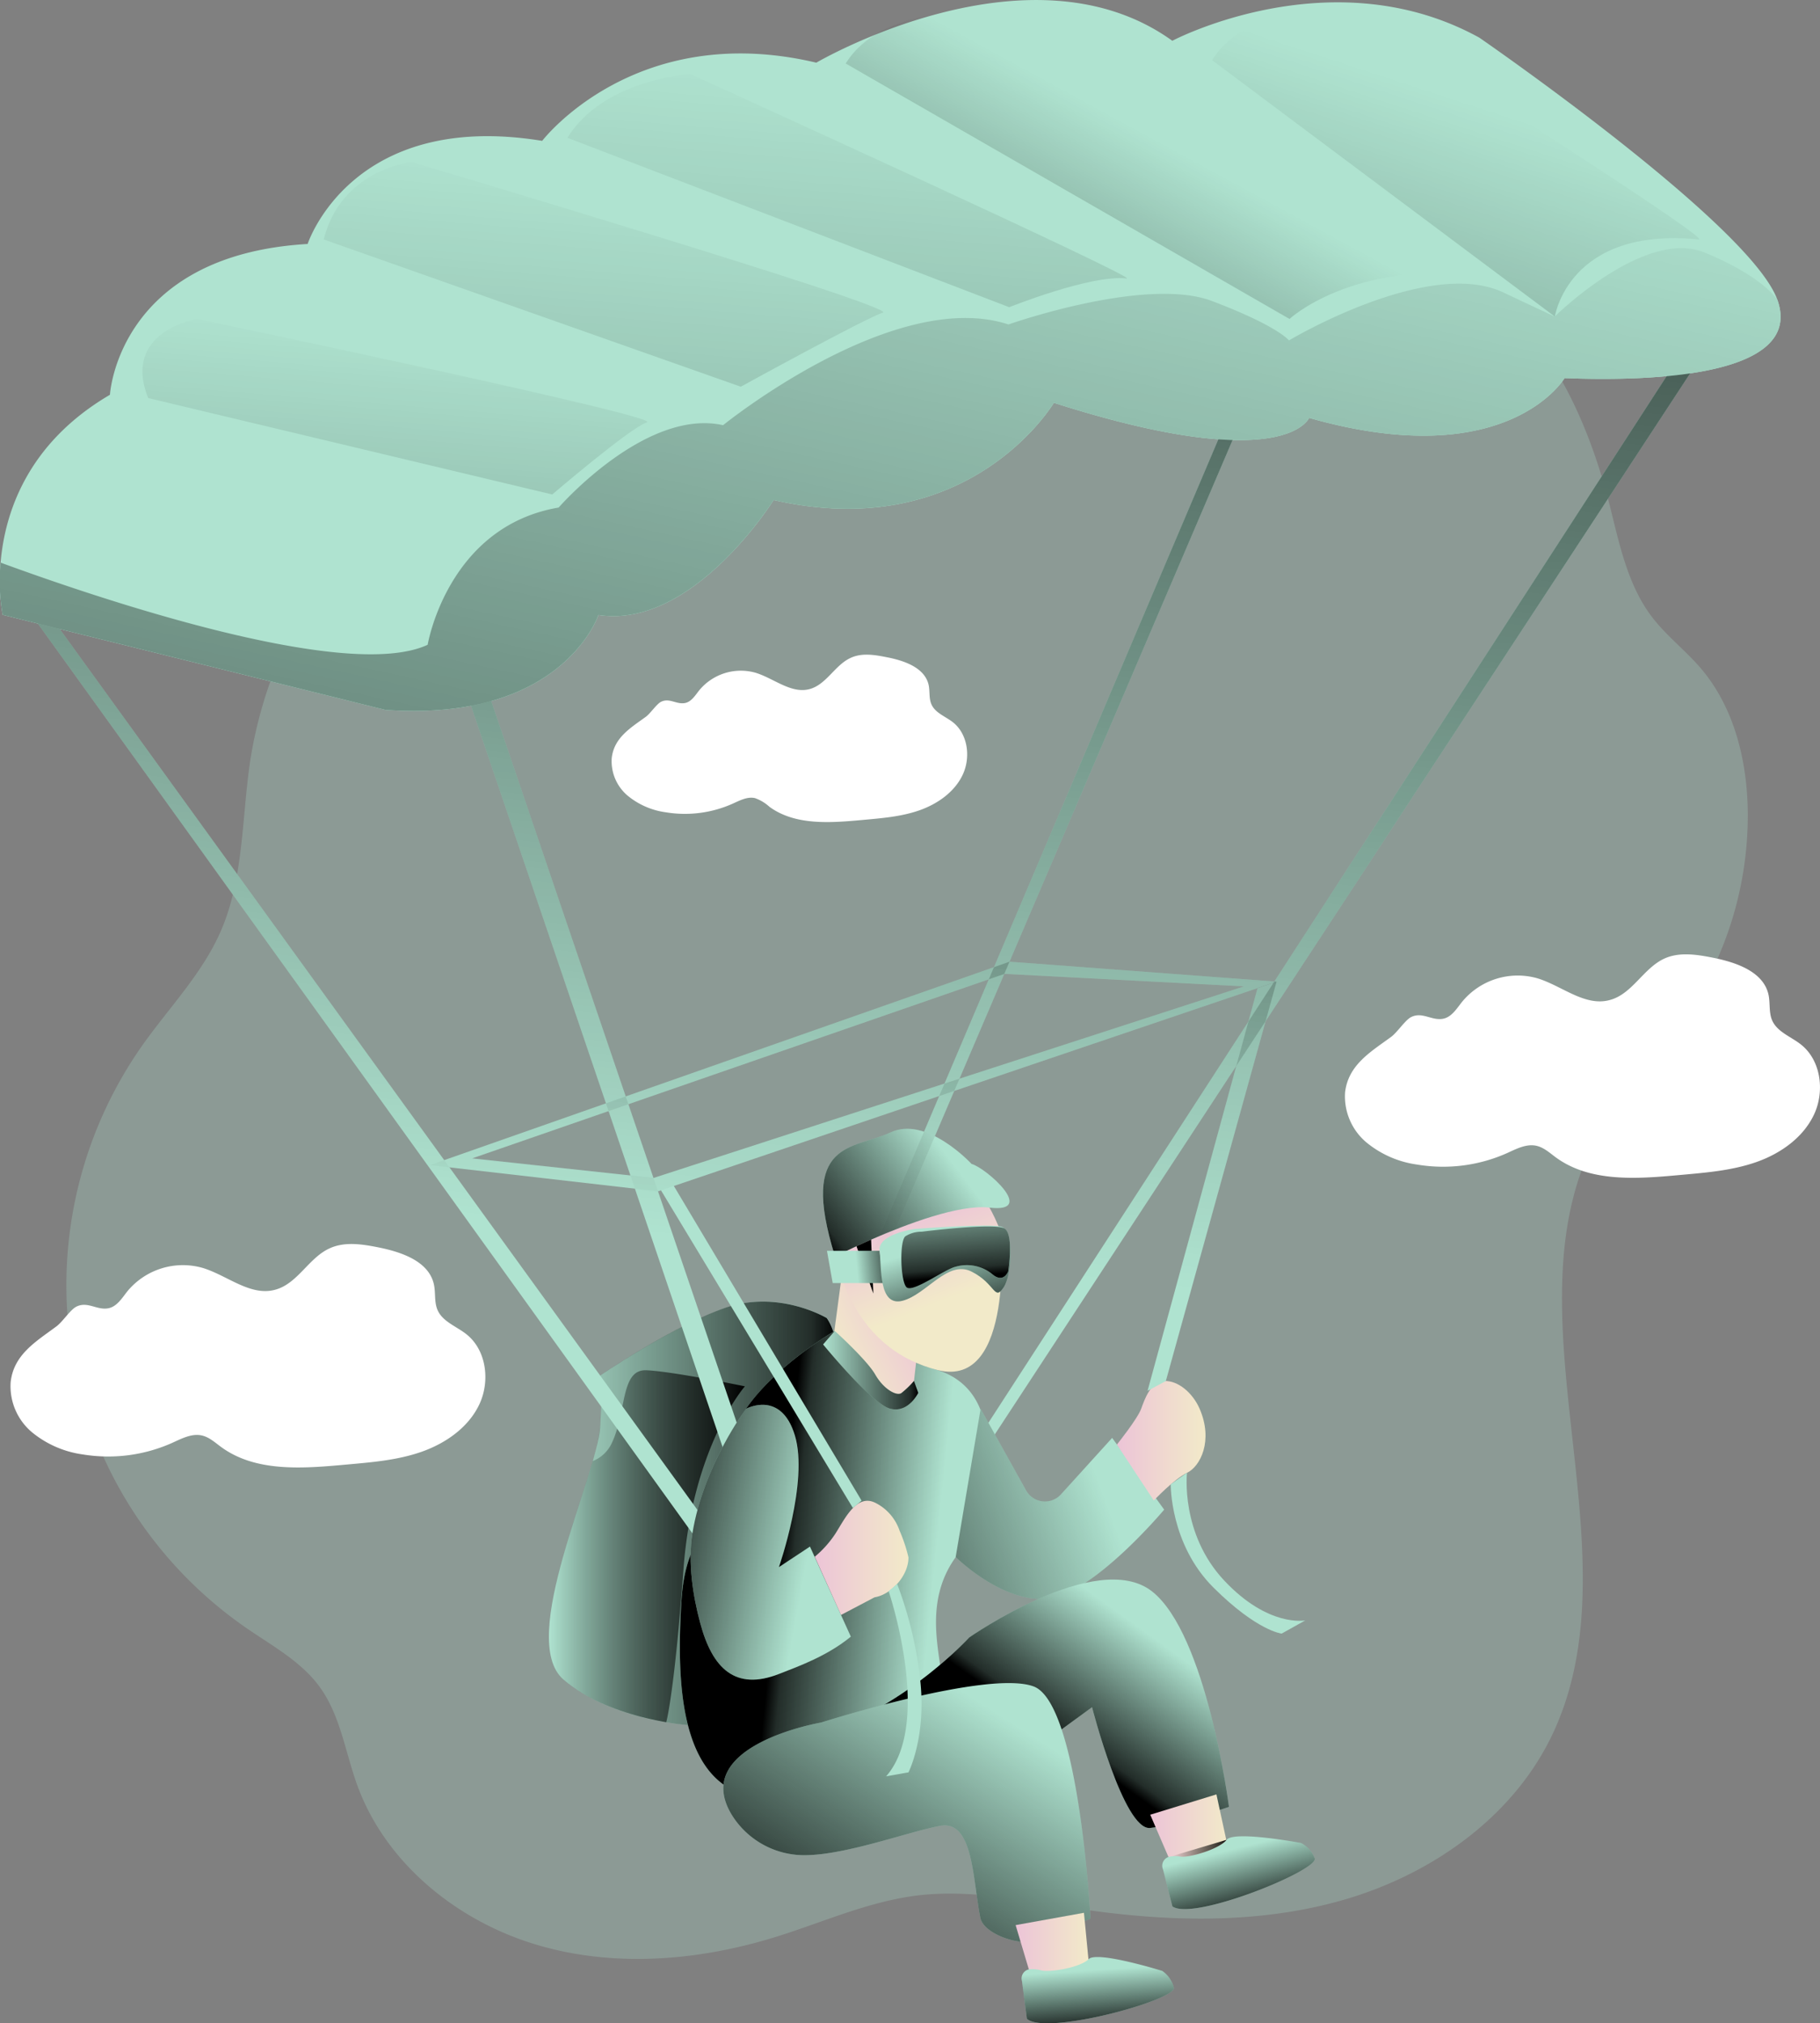 <svg id="Layer_1" data-name="Layer 1" xmlns="http://www.w3.org/2000/svg" xmlns:xlink="http://www.w3.org/1999/xlink" viewBox="0 0 393.18 437.13"><rect x="0" y="0" width="393.18" height="437.13" fill="#808080" stroke="none"/><defs><linearGradient id="linear-gradient" x1="121" y1="326.95" x2="183.29" y2="326.95" gradientUnits="userSpaceOnUse"><stop offset="0" stop-opacity="0"/><stop offset="0.91" stop-opacity="0.8"/><stop offset="1"/></linearGradient><linearGradient id="linear-gradient-2" x1="121" y1="334.06" x2="163.34" y2="334.06" xlink:href="#linear-gradient"/><linearGradient id="linear-gradient-3" x1="204.11" y1="340.87" x2="170.7" y2="337.49" xlink:href="#linear-gradient"/><linearGradient id="linear-gradient-4" x1="239.21" y1="318.57" x2="170.88" y2="343.72" xlink:href="#linear-gradient"/><linearGradient id="linear-gradient-5" x1="201.12" y1="283.9" x2="183.29" y2="292.54" gradientUnits="userSpaceOnUse"><stop offset="0" stop-color="#ecc4d7"/><stop offset="0.42" stop-color="#efd4d1"/><stop offset="1" stop-color="#f2eac9"/></linearGradient><linearGradient id="linear-gradient-6" x1="197.94" y1="262.38" x2="205.45" y2="281.34" xlink:href="#linear-gradient-5"/><linearGradient id="linear-gradient-7" x1="207.63" y1="250.46" x2="181.54" y2="270.35" xlink:href="#linear-gradient"/><linearGradient id="linear-gradient-8" x1="244.21" y1="348.51" x2="226.75" y2="372.72" xlink:href="#linear-gradient"/><linearGradient id="linear-gradient-9" x1="217.23" y1="369.8" x2="181.19" y2="426.11" xlink:href="#linear-gradient"/><linearGradient id="linear-gradient-10" x1="177.06" y1="335.22" x2="142.14" y2="328.84" xlink:href="#linear-gradient"/><linearGradient id="linear-gradient-11" x1="178.43" y1="336.53" x2="198.68" y2="336.53" xlink:href="#linear-gradient-5"/><linearGradient id="linear-gradient-12" x1="243.71" y1="311.29" x2="262.84" y2="311.29" xlink:href="#linear-gradient-5"/><linearGradient id="linear-gradient-13" x1="221.83" y1="420.33" x2="237.7" y2="420.33" xlink:href="#linear-gradient-5"/><linearGradient id="linear-gradient-14" x1="250.91" y1="395.38" x2="267.7" y2="395.38" xlink:href="#linear-gradient-5"/><linearGradient id="linear-gradient-15" x1="269.21" y1="399.38" x2="272.59" y2="412.89" xlink:href="#linear-gradient"/><linearGradient id="linear-gradient-16" x1="239.38" y1="425.58" x2="240.22" y2="438.11" xlink:href="#linear-gradient"/><linearGradient id="linear-gradient-17" x1="255.31" y1="399.31" x2="267.38" y2="399.31" xlink:href="#linear-gradient"/><linearGradient id="linear-gradient-18" x1="282.97" y1="281.13" x2="315.63" y2="-36.47" xlink:href="#linear-gradient"/><linearGradient id="linear-gradient-19" x1="217.78" y1="274.43" x2="250.45" y2="-43.17" xlink:href="#linear-gradient"/><linearGradient id="linear-gradient-20" x1="75.79" y1="260.08" x2="108.45" y2="-57.52" xlink:href="#linear-gradient"/><linearGradient id="linear-gradient-21" x1="131.36" y1="265.54" x2="164.02" y2="-52.06" xlink:href="#linear-gradient"/><linearGradient id="linear-gradient-22" x1="182.75" y1="270.83" x2="215.41" y2="-46.77" xlink:href="#linear-gradient"/><linearGradient id="linear-gradient-23" x1="259.51" y1="278.97" x2="292.17" y2="-38.63" xlink:href="#linear-gradient"/><linearGradient id="linear-gradient-24" x1="215.57" y1="0.28" x2="124.35" y2="419.25" xlink:href="#linear-gradient"/><linearGradient id="linear-gradient-25" x1="185.06" y1="273.69" x2="194.25" y2="272.84" xlink:href="#linear-gradient"/><linearGradient id="linear-gradient-26" x1="205.62" y1="268.84" x2="211.34" y2="287.61" xlink:href="#linear-gradient"/><linearGradient id="linear-gradient-27" x1="207.57" y1="254.67" x2="209.26" y2="275.93" xlink:href="#linear-gradient"/><linearGradient id="linear-gradient-28" x1="180.24" y1="296.04" x2="200.8" y2="296.04" xlink:href="#linear-gradient"/><linearGradient id="linear-gradient-29" x1="89.07" y1="69.05" x2="67.39" y2="335.4" xlink:href="#linear-gradient"/><linearGradient id="linear-gradient-30" x1="134.89" y1="33.87" x2="105.61" y2="393.62" xlink:href="#linear-gradient"/><linearGradient id="linear-gradient-31" x1="187.97" y1="14.1" x2="157.33" y2="390.5" xlink:href="#linear-gradient"/><linearGradient id="linear-gradient-32" x1="256.1" y1="32.26" x2="197.91" y2="139.25" xlink:href="#linear-gradient"/><linearGradient id="linear-gradient-33" x1="320.21" y1="22.25" x2="249.26" y2="238.49" xlink:href="#linear-gradient"/></defs><title>69. Parachute</title><path d="M56.53,164c-1.92,12.58-1.38,25.83-6.54,37.46-4,9-11,16.19-16.71,24.23A90,90,0,0,0,55.84,351.86c5.55,3.81,11.68,7.15,15.64,12.59,4.5,6.18,5.53,14.14,8.15,21.32,6.08,16.62,21.21,29,38.14,34.21s35.38,3.72,52.28-1.53c10.1-3.14,19.9-7.61,30.4-8.92,11.69-1.45,23.46,1.14,35.12,2.87,19.13,2.85,39,3.38,57.53-2.07s35.78-17.5,44.32-34.85c19.84-40.33-11.6-93.31,11.1-132.09,4.92-8.41,12-15.3,17.62-23.27A76.84,76.84,0,0,0,380,175.51c-.12-11.12-2.91-22.62-10.12-31.09-3.35-3.93-7.54-7.11-10.66-11.23-5.27-7-7-15.9-9.14-24.37-4.8-18.64-13.46-37.48-29.51-48.11-15-9.91-33.89-11.16-51.84-11.36-15.35-.16-30.84.23-45.78,3.76C193.49,60.07,168,78.67,138,83.66A99.34,99.34,0,0,0,74.2,122.34,94.33,94.33,0,0,0,56.53,164Z" transform="translate(-2.42 0)" fill="#afe3d0" opacity="0.27"/><path d="M369.39,77.86l-154,235-.91-3.21,148-228.41S365.36,76.17,369.39,77.86Z" transform="translate(-2.42 0)" fill="#afe3d0"/><path d="M181.07,284.77s-10.57-6.38-22.38-2.06-26.61,14.47-26.61,14.47.61.54,0,11.05-18.05,45.93-7.92,54.64S151,372.69,151,372.69,193.31,302.6,181.07,284.77Z" transform="translate(-2.42 0)" fill="#afe3d0"/><path d="M151,372.69s-1.85-.12-4.69-.61c-5.71-1-15.42-3.4-22.19-9.21-8.38-7.2,2.1-32.67,6.32-47.21a36.92,36.92,0,0,0,1.6-7.43c.61-10.51,0-11.05,0-11.05s14.79-10.16,26.61-14.47,22.38,2.06,22.38,2.06C193.31,302.6,151,372.69,151,372.69Z" transform="translate(-2.42 0)" fill="url(#linear-gradient)"/><path d="M163.34,299.51S152,312.46,150.06,339.2c-1.92,26.08-3.62,32.57-3.71,32.88-5.71-1-15.42-3.4-22.19-9.21-8.38-7.2,2.1-32.67,6.32-47.21a7.62,7.62,0,0,0,4.05-3.77c3.3-6.78,1.88-16.07,7.51-15.85S163.34,299.51,163.34,299.51Z" transform="translate(-2.42 0)" fill="url(#linear-gradient-2)"/><path d="M182.76,287.55S159.37,300.94,159.37,316s-8.66,12.3-9.75,30-.09,36.92,12.84,41.5,32.91-15.91,41.9-20.23c5.09-2.45-4.93-17.73,4.52-30.85,7.78-10.82,4.74-17.55,5.39-18.24,1.51-1.59,4.08-17.95-9.3-22.17A186,186,0,0,1,182.76,287.55Z" transform="translate(-2.42 0)" fill="#afe3d0"/><path d="M182.76,287.55a75,75,0,0,0-7.26,4.92c-6.86,5.23-16.13,14-16.13,23.52,0,15.05-8.66,12.3-9.75,30s-.09,36.92,12.84,41.5,32.91-15.91,41.9-20.23c5.09-2.45-4.93-17.73,4.52-30.85,7.78-10.82,4.74-17.55,5.39-18.24,1.51-1.59,4.08-17.95-9.3-22.17A186,186,0,0,1,182.76,287.55Z" transform="translate(-2.42 0)" fill="url(#linear-gradient-3)"/><path d="M214.27,304.36,224.09,322a4.66,4.66,0,0,0,7.52.86l11.07-12.21,11.24,15.5s-15.26,18.23-25.12,19.24-19.92-9-19.92-9Z" transform="translate(-2.42 0)" fill="#afe3d0"/><path d="M214.27,304.36,224.09,322a4.66,4.66,0,0,0,7.52.86l11.07-12.21,11.24,15.5s-15.26,18.23-25.12,19.24-19.92-9-19.92-9Z" transform="translate(-2.42 0)" fill="url(#linear-gradient-4)"/><path d="M266.92,91.86,182.19,291.2l1.92,1.69,85.4-199.72S272.84,89.88,266.92,91.86Z" transform="translate(-2.42 0)" fill="#afe3d0"/><path d="M200.36,294.09l-.72,6.31s-6.33,4.84-10.37-1.13-7.08-8.07-7.08-8.07l2-15.07Z" transform="translate(-2.42 0)" fill="url(#linear-gradient-5)"/><path d="M340.42,81.69s-12.29,20.81-55.19,8.59c0,0-5.12,12.74-55.14-3.26,0,0-18.2,30.69-60.54,21,0,0-17.47,28-37.85,24.84,0,0-7.68,23.22-46,20.51L3,132.83a41.67,41.67,0,0,1-.45-11.28c.87-10.36,5.52-25.66,23.62-36.26,0,0,1.68-30.19,42.71-32.58,0,0,9.38-29,50.67-22.28,0,0,20-26.17,59.22-16.89,0,0,46-27,76.91-4.73,0,0,34.46-18.23,66.33-.67,0,0,58.77,40.5,64.41,56.71a0,0,0,0,1,0,0C392.08,81.08,360.22,82.48,340.42,81.69Z" transform="translate(-2.42 0)" fill="#afe3d0"/><polygon points="3.95 128.85 149.58 331.27 153.87 330.63 10.34 132.35 3.95 128.85" fill="#afe3d0"/><path d="M102.42,147.29,162.6,324.64l4-2.52L107.12,147.29S104.48,144.13,102.42,147.29Z" transform="translate(-2.42 0)" fill="#afe3d0"/><path d="M218.61,266.1S221.73,300.2,205,296s-20.78-19.38-22.15-24.55S205.44,232.65,218.61,266.1Z" transform="translate(-2.42 0)" fill="url(#linear-gradient-6)"/><path d="M182.82,271.46s3.22-1.65,7.79-3.65c7.66-3.35,19.1-7.68,25.58-6.91,10.36,1.23-.79-8.62-3.88-9.44,0,0-9.69-10.52-17.54-6.8S174.88,246.13,182.82,271.46Z" transform="translate(-2.42 0)" fill="#afe3d0"/><path d="M182.82,271.46s3.22-1.65,7.79-3.65c7.66-3.35,19.1-7.68,25.58-6.91,10.36,1.23-.79-8.62-3.88-9.44,0,0-9.69-10.52-17.54-6.8S174.88,246.13,182.82,271.46Z" transform="translate(-2.42 0)" fill="url(#linear-gradient-7)"/><polygon points="188.67 279.46 188.19 267.81 185.03 269.23 188.67 279.46"/><path d="M163.34,387.93s-.68-7.69,17.33-13.71,31.14-20.46,31.14-20.46,27.52-19.22,39.42-10,16.69,46.61,16.69,46.61-11.3,3.87-17,4.55-12.58-26.09-12.58-26.09l-26.43,19.27S185.13,410.12,163.34,387.93Z" transform="translate(-2.42 0)" fill="#afe3d0"/><path d="M163.34,387.93s-.68-7.69,17.33-13.71,31.14-20.46,31.14-20.46,27.52-19.22,39.42-10,16.69,46.61,16.69,46.61-11.3,3.87-17,4.55-12.58-26.09-12.58-26.09l-26.43,19.27S185.13,410.12,163.34,387.93Z" transform="translate(-2.42 0)" fill="url(#linear-gradient-8)"/><path d="M160.54,392.14a18.42,18.42,0,0,0,16,8.66c8.87-.11,22.18-5.08,29-6.34,7.18-1.31,7,11.61,8.66,19.85.68,3.43,8,5.92,11.38,5.11L238,414.54s-2.42-46.51-12.27-50.19-45.94,7.8-45.94,7.8S151.27,377,160.54,392.14Z" transform="translate(-2.42 0)" fill="#afe3d0"/><path d="M160.54,392.14a18.42,18.42,0,0,0,16,8.66c8.87-.11,22.18-5.08,29-6.34,7.18-1.31,7,11.61,8.66,19.85.68,3.43,8,5.92,11.38,5.11L238,414.54s-2.42-46.51-12.27-50.19-45.94,7.8-45.94,7.8S151.27,377,160.54,392.14Z" transform="translate(-2.42 0)" fill="url(#linear-gradient-9)"/><path d="M163.59,304.36s-9.2,12.18-11.58,26.91c-1,6.38.08,13.44,1.68,19.39,2.62,9.8,7.57,14.68,17,11,4.07-1.6,10.37-3.82,15.54-8.07l-8.83-19.46-6.71,4.44s6.45-18.47,3.46-28.42S163.59,304.36,163.59,304.36Z" transform="translate(-2.42 0)" fill="#afe3d0"/><path d="M163.59,304.36s-9.2,12.18-11.58,26.91c-1,6.38.08,13.44,1.68,19.39,2.62,9.8,7.57,14.68,17,11,4.07-1.6,10.37-3.82,15.54-8.07l-8.83-19.46-6.71,4.44s6.45-18.47,3.46-28.42S163.59,304.36,163.59,304.36Z" transform="translate(-2.42 0)" fill="url(#linear-gradient-10)"/><path d="M178.43,336.33a22.76,22.76,0,0,0,4.47-5c2-3.13,4.56-8.68,8.61-6.66a10.47,10.47,0,0,1,5.24,6,33.79,33.79,0,0,1,1.93,5.79c0,4-3.68,7.84-6.93,8.55l-.41.09-7.23,3.8Z" transform="translate(-2.42 0)" fill="url(#linear-gradient-11)"/><path d="M243.71,312.09s4.45-5.56,5.24-7.73,2.07-5.88,5-6,6.1,2.49,7.63,6c3,6.93.12,12.47-2.7,13.82s-7.2,6-7.2,6Z" transform="translate(-2.42 0)" fill="url(#linear-gradient-12)"/><path d="M221.83,415.91l3.43,11.5s10-.25,12.44-2.68l-1.11-11.48Z" transform="translate(-2.42 0)" fill="url(#linear-gradient-13)"/><path d="M223.2,428a2,2,0,0,1,2-2.57,6.77,6.77,0,0,1,2.07.24c1.69.55,8.52-.56,10.34-2.41s15.9,2.55,15.9,2.55A6.2,6.2,0,0,1,256,429.4c.76,2.61-27.58,10.46-31.74,6.75Z" transform="translate(-2.42 0)" fill="#afe3d0"/><path d="M250.91,392.06l4.74,11s9.9-1.42,12-4.11l-2.44-11.28Z" transform="translate(-2.42 0)" fill="url(#linear-gradient-14)"/><path d="M253.67,403.88a2,2,0,0,1,1.64-2.79,6.9,6.9,0,0,1,2.08,0c1.75.35,8.4-1.54,10-3.6s16.09.68,16.09.68a6.18,6.18,0,0,1,2.95,3.29c1.06,2.51-26.16,13.62-30.73,10.41Z" transform="translate(-2.42 0)" fill="#afe3d0"/><path d="M253.67,403.88a2,2,0,0,1,1.64-2.79,6.9,6.9,0,0,1,2.08,0c1.75.35,8.4-1.54,10-3.6s16.09.68,16.09.68a6.18,6.18,0,0,1,2.95,3.29c1.06,2.51-26.16,13.62-30.73,10.41Z" transform="translate(-2.42 0)" fill="url(#linear-gradient-15)"/><path d="M223.2,428a2,2,0,0,1,2-2.57,6.77,6.77,0,0,1,2.07.24c1.69.55,8.52-.56,10.34-2.41s15.9,2.55,15.9,2.55A6.2,6.2,0,0,1,256,429.4c.76,2.61-27.58,10.46-31.74,6.75Z" transform="translate(-2.42 0)" fill="url(#linear-gradient-16)"/><path d="M255.31,401.09a6.9,6.9,0,0,1,2.08,0c1.75.35,8.4-1.54,10-3.6" transform="translate(-2.42 0)" fill="url(#linear-gradient-17)"/><path d="M220.51,207.77,95.3,251.72l49.29,5.66,133.61-45.3Zm-76.9,46.72-39.19-4.23,115-39.86,51.74,2.7Z" transform="translate(-2.42 0)" fill="#afe3d0"/><polygon points="141.18 254.49 184.25 325.79 186.13 324.2 144.54 254.49 141.18 254.49" fill="#afe3d0"/><polygon points="271.67 213.48 247.91 300.48 251.86 298.37 275.78 212.08 271.67 213.48" fill="#afe3d0"/><path d="M369.39,77.86l-154,235-.91-3.21,148-228.41S365.36,76.17,369.39,77.86Z" transform="translate(-2.42 0)" fill="url(#linear-gradient-18)"/><path d="M266.92,91.86,182.19,291.2l1.92,1.69,85.4-199.72S272.84,89.88,266.92,91.86Z" transform="translate(-2.42 0)" fill="url(#linear-gradient-19)"/><polygon points="3.95 128.85 149.58 331.27 153.87 330.63 10.34 132.35 3.95 128.85" fill="url(#linear-gradient-20)"/><path d="M102.42,147.29,162.6,324.64l4-2.52L107.12,147.29S104.48,144.13,102.42,147.29Z" transform="translate(-2.42 0)" fill="url(#linear-gradient-21)"/><path d="M220.51,207.77,95.3,251.72l49.29,5.66,133.61-45.3Zm-76.9,46.72-39.19-4.23,115-39.86,51.74,2.7Z" transform="translate(-2.42 0)" fill="url(#linear-gradient-22)"/><polygon points="271.67 213.48 247.91 300.48 251.86 298.37 275.78 212.08 271.67 213.48" fill="url(#linear-gradient-23)"/><path d="M255.34,320.68s-.2,12.94,9.25,22.33,14.71,9.92,14.71,9.92l5.1-2.85s-7.91,1.59-17.48-8.58-8.07-23.32-8.07-23.32Z" transform="translate(-2.42 0)" fill="#afe3d0"/><path d="M194.4,343.77s9.63,28.41-.55,40l4.83-.86s3.72-7.27,2.62-19.13a84,84,0,0,0-5.07-21.58Z" transform="translate(-2.42 0)" fill="#afe3d0"/><path d="M340.42,81.69s-12.29,20.81-55.19,8.59c0,0-5.12,12.74-55.14-3.26,0,0-18.2,30.69-60.54,21,0,0-17.47,28-37.85,24.84,0,0-7.68,23.22-46,20.51L3,132.83a41.67,41.67,0,0,1-.45-11.28c19.75,7.25,74.52,26,92.26,17.75,0,0,4.27-25.55,28.3-29.65,0,0,18.75-21.52,35.52-17.79,0,0,36.85-29.87,61.65-21.76,0,0,29.66-10.47,43.95-5.07s16.65,8.52,16.65,8.52,30.05-18,46.26-10.39l11.14,5.24s19.43-19.22,32.42-13.84c12.58,5.22,15.55,10,15.72,10.29a0,0,0,0,1,0,0C392.08,81.08,360.22,82.48,340.42,81.69Z" transform="translate(-2.42 0)" fill="#afe3d0"/><path d="M340.42,81.69s-12.29,20.81-55.19,8.59c0,0-5.12,12.74-55.14-3.26,0,0-18.2,30.69-60.54,21,0,0-17.47,28-37.85,24.84,0,0-7.68,23.22-46,20.51L3,132.83a41.67,41.67,0,0,1-.45-11.28c19.75,7.25,74.52,26,92.26,17.75,0,0,4.27-25.55,28.3-29.65,0,0,18.75-21.52,35.52-17.79,0,0,36.85-29.87,61.65-21.76,0,0,29.66-10.47,43.95-5.07s16.65,8.52,16.65,8.52,30.05-18,46.26-10.39l11.14,5.24s19.43-19.22,32.42-13.84c12.58,5.22,15.55,10,15.72,10.29a0,0,0,0,1,0,0C392.08,81.08,360.22,82.48,340.42,81.69Z" transform="translate(-2.42 0)" fill="url(#linear-gradient-24)"/><polygon points="178.65 270.23 190.02 270.23 190.87 277.2 179.89 277.2 178.65 270.23" fill="#afe3d0"/><polygon points="178.65 270.23 190.02 270.23 190.87 277.2 179.89 277.2 178.65 270.23" fill="url(#linear-gradient-25)"/><path d="M200.11,265.5s-8.12,1.06-7.67,4.73-.23,12.12,4.95,10.79,9.73-8.9,14.92-6.3,4.89,6.48,6.92,3.42,2-12.3-.39-13.09S200.11,265.5,200.11,265.5Z" transform="translate(-2.42 0)" fill="#afe3d0"/><path d="M200.11,265.5s-8.12,1.06-7.67,4.73-.23,12.12,4.95,10.79,9.73-8.9,14.92-6.3,4.89,6.48,6.92,3.42,2-12.3-.39-13.09S200.11,265.5,200.11,265.5Z" transform="translate(-2.42 0)" fill="url(#linear-gradient-26)"/><path d="M201.56,266.1a6.54,6.54,0,0,0-3.56,1c-1.28,1.06-1.07,9.67.24,11s8.21-3.87,10.63-4.43a8.68,8.68,0,0,1,7.88,1.58c2.48,2.14,3.47-.57,3.47-.57s1.28-7.94-.78-9.26S201.56,266.1,201.56,266.1Z" transform="translate(-2.42 0)" fill="#afe3d0"/><path d="M201.56,266.1a6.54,6.54,0,0,0-3.56,1c-1.28,1.06-1.07,9.67.24,11s8.21-3.87,10.63-4.43a8.68,8.68,0,0,1,7.88,1.58c2.48,2.14,3.47-.57,3.47-.57s1.28-7.94-.78-9.26S201.56,266.1,201.56,266.1Z" transform="translate(-2.42 0)" fill="url(#linear-gradient-27)"/><path d="M182.76,287.55s6.91,6.23,8.74,9.42,4.62,4.69,5.64,4a19.52,19.52,0,0,0,2.73-2.63l.93,2.58s-2.17,4.51-6.15,3.4-14.41-13.86-14.41-13.86Z" transform="translate(-2.42 0)" fill="#afe3d0"/><path d="M182.76,287.55s6.91,6.23,8.74,9.42,4.62,4.69,5.64,4a19.52,19.52,0,0,0,2.73-2.63l.93,2.58s-2.17,4.51-6.15,3.4-14.41-13.86-14.41-13.86Z" transform="translate(-2.42 0)" fill="url(#linear-gradient-28)"/><path d="M34.44,86l87.28,20.83s16.8-14.39,20.46-15.59S45,68.91,45,68.91,28.62,71.54,34.44,86Z" transform="translate(-2.42 0)" fill="url(#linear-gradient-29)"/><path d="M72.35,51.73l90.1,31.82s27-14.85,30.69-16S91.36,35,91.36,35,76.16,36.53,72.35,51.73Z" transform="translate(-2.42 0)" fill="url(#linear-gradient-30)"/><path d="M125,29.77l95.44,36.6s17.74-7.11,25.34-6.21c3.83.45-94.22-44.16-94.22-44.16S132.8,17.1,125,29.77Z" transform="translate(-2.42 0)" fill="url(#linear-gradient-31)"/><path d="M185.12,13.72,281,68.91s13.23-12.46,41.39-9.65c3.83.39-107.74-56.77-107.74-56.77S192.91,1.05,185.12,13.72Z" transform="translate(-2.42 0)" fill="url(#linear-gradient-32)"/><path d="M264.27,13,338.32,68.4s2.91-19.48,31.07-16.67c3.83.39-75.6-49.93-75.6-49.93S272.06.36,264.27,13Z" transform="translate(-2.42 0)" fill="url(#linear-gradient-33)"/><path d="M293,236a13,13,0,0,0,4.57,10.78,21.92,21.92,0,0,0,11,4.82A33.9,33.9,0,0,0,328,249.12c2-.91,4.16-2.05,6.32-1.58,1.61.35,2.88,1.53,4.21,2.51,7.47,5.46,17.64,4.64,26.86,3.8,5.52-.5,11.13-.94,16.37-2.76s10.17-5.26,12.54-10.28,1.53-11.73-2.83-15.16c-2.15-1.7-5.11-2.69-6.21-5.21-.74-1.71-.39-3.7-.78-5.53-1.09-5-7-7-12-8-3.47-.69-7.2-1.28-10.42.15-4.6,2.05-7,7.73-11.91,9-5.36,1.45-10.31-3.1-15.62-4.71a15.55,15.55,0,0,0-16.26,5.1c-1.17,1.47-2.27,3.31-4.12,3.65-2.45.45-4.43-1.55-6.85-.38-1.33.65-3,3.33-4.41,4.34C298.5,227.27,293.69,230.07,293,236Z" transform="translate(-2.42 0)" fill="#fff"/><path d="M134.57,163.81a9.75,9.75,0,0,0,3.43,8.08,16.4,16.4,0,0,0,8.24,3.6,25.28,25.28,0,0,0,14.51-1.88c1.51-.68,3.12-1.54,4.74-1.19a9.11,9.11,0,0,1,3.15,1.88c5.59,4.09,13.2,3.48,20.1,2.85,4.14-.38,8.34-.7,12.26-2.07s7.62-3.94,9.39-7.69,1.15-8.78-2.12-11.36c-1.61-1.26-3.83-2-4.64-3.89-.56-1.29-.3-2.77-.59-4.14-.82-3.75-5.25-5.27-9-6-2.59-.52-5.38-1-7.8.11-3.44,1.53-5.27,5.78-8.91,6.76-4,1.08-7.72-2.32-11.7-3.53a11.65,11.65,0,0,0-12.17,3.82c-.87,1.1-1.7,2.48-3.08,2.73-1.83.34-3.32-1.16-5.13-.28-1,.49-2.28,2.49-3.31,3.25C138.66,157.25,135.06,159.35,134.57,163.81Z" transform="translate(-2.42 0)" fill="#fff"/><path d="M4.72,298.62A13,13,0,0,0,9.29,309.4a22,22,0,0,0,11,4.82,33.9,33.9,0,0,0,19.39-2.52c2-.91,4.16-2.05,6.32-1.58,1.61.35,2.88,1.54,4.21,2.51,7.47,5.46,17.64,4.64,26.86,3.8,5.53-.5,11.13-.93,16.37-2.76s10.18-5.26,12.54-10.28,1.54-11.73-2.83-15.16c-2.15-1.7-5.11-2.69-6.2-5.2-.75-1.72-.39-3.71-.79-5.54-1.09-5-7-7-12-8-3.46-.69-7.19-1.28-10.42.16-4.6,2-7,7.72-11.91,9-5.36,1.44-10.3-3.11-15.62-4.72A15.55,15.55,0,0,0,29.92,279c-1.16,1.48-2.27,3.31-4.12,3.65-2.44.46-4.43-1.55-6.85-.37-1.33.64-3,3.32-4.41,4.33C10.18,289.85,5.37,292.65,4.72,298.62Z" transform="translate(-2.42 0)" fill="#fff"/></svg>